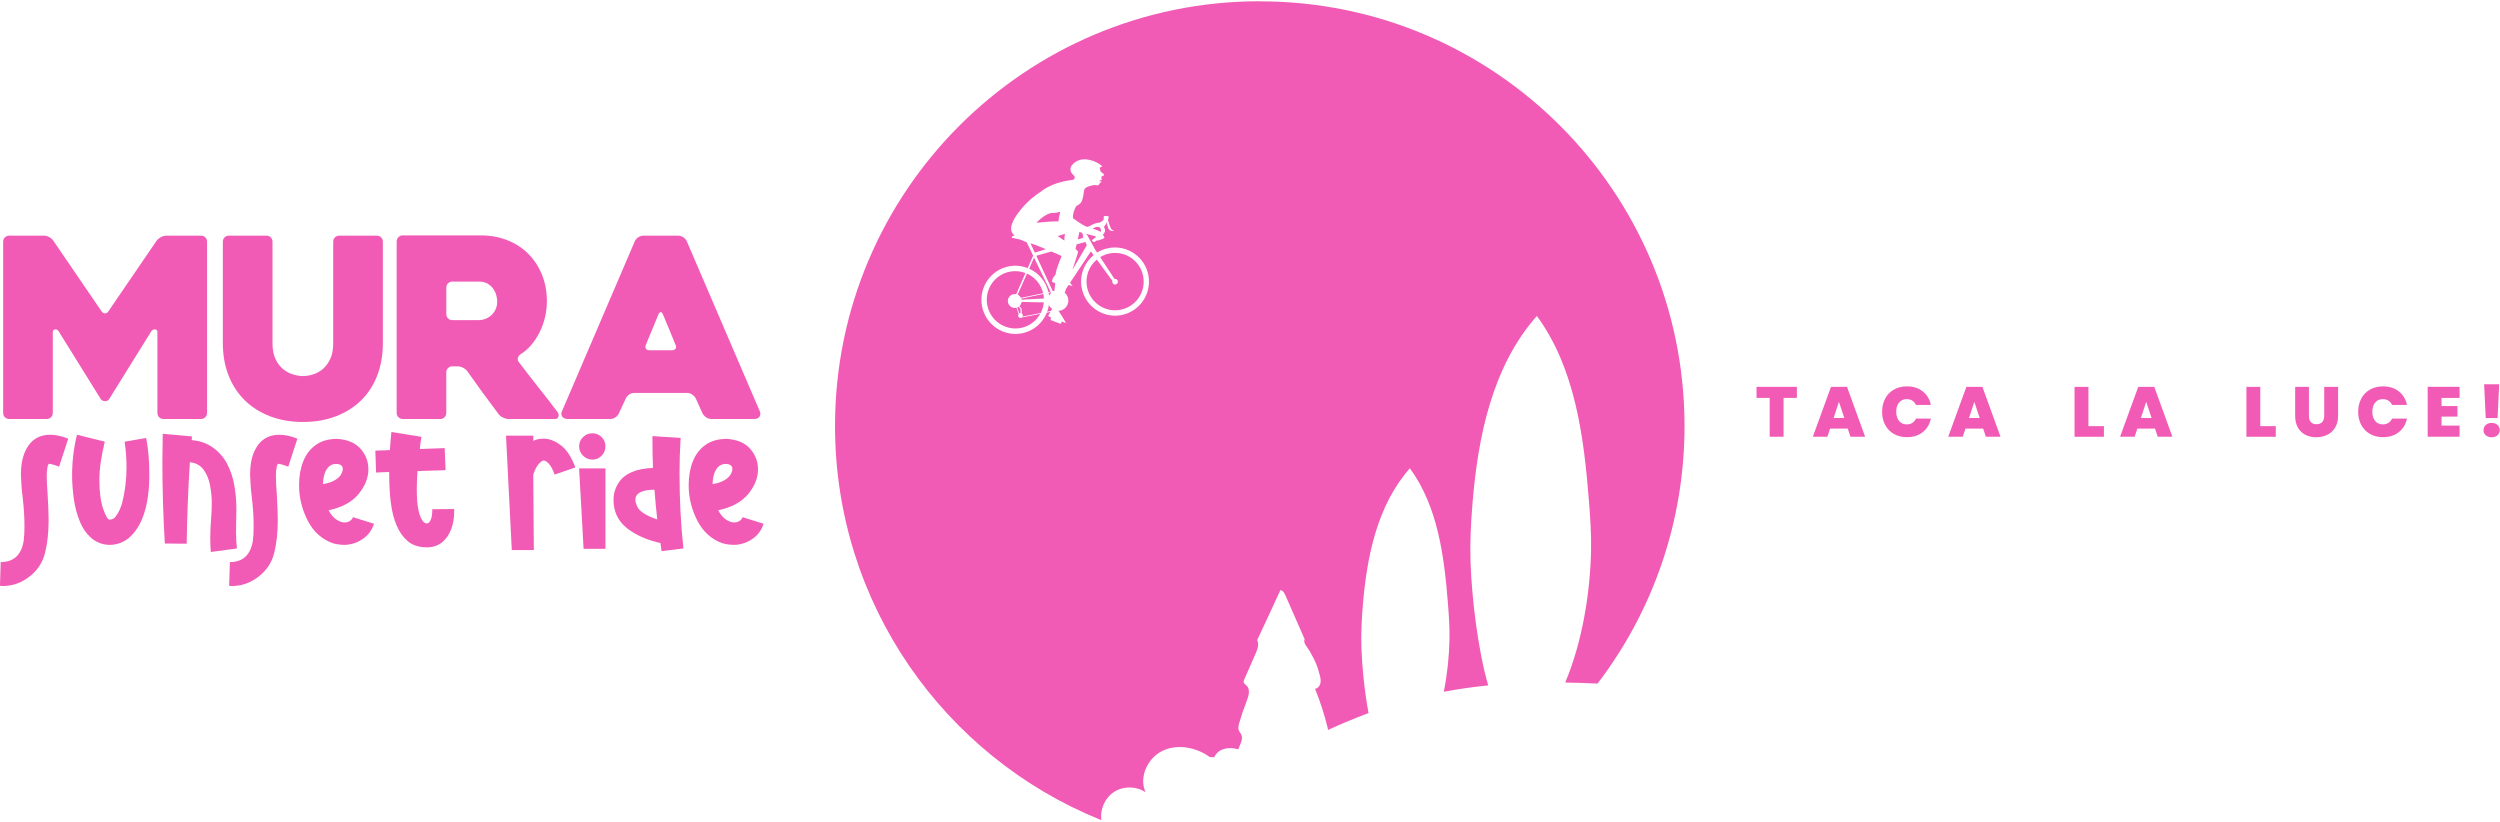 <?xml version="1.0" encoding="UTF-8" standalone="no"?>
<svg
   id="Layer_1"
   viewBox="0 0 800 263">
  <defs
     id="defs134">
    <style
       id="style132">.cls-1{fill:#f39200;}.cls-1,.cls-2{stroke-width:0px;}.cls-2{fill:#fff;}</style>
  </defs>
  <path
     class="cls-1"
     d="m 340.191,75.013 c 0,0 -0.806,0.269 -1.736,0.528 0.251,0.17 0.501,0.331 0.743,0.501 0.018,0.009 0.036,0.027 0.054,0.036 0.465,0.313 0.922,0.618 1.352,0.922 0,-0.913 0.054,-1.71 0.188,-2.193 -0.161,0.063 -0.367,0.134 -0.6,0.206 0,0 0,0 0,0 z"
     id="path136"
     style="fill:#f15bb5;fill-opacity:1" />
  <path
     class="cls-1"
     d="m 336.879,93.166 0.555,-0.116 c 0.089,-0.85 0.179,-1.692 0.233,-2.426 -0.555,-0.206 -1.002,-0.376 -1.011,-0.403 -0.027,-0.072 0.099,-0.806 0.099,-0.806 0,0 0.17,0.045 0.43,0.125 -0.224,-0.09 -0.358,-0.161 -0.385,-0.188 -0.099,-0.143 0.492,-0.913 0.967,-1.495 0.251,-2.157 2.023,-5.827 1.915,-5.943 -0.027,-0.027 -0.519,-0.251 -1.271,-0.582 v 0 c -0.295,-0.134 -0.635,-0.277 -1.002,-0.439 0,0 0,0 -0.009,0 -0.304,-0.134 -0.627,-0.269 -0.958,-0.412 l -4.824,1.361 z"
     id="path138"
     style="fill:#f15bb5;fill-opacity:1" />
  <path
     class="cls-1"
     d="m 335.608,93.98 c 0.036,0.224 0.063,0.439 0.089,0.653 0.179,-0.331 0.403,-0.636 0.68,-0.886 l -0.099,-0.206 -0.734,0.152 c 0.018,0.098 0.045,0.188 0.063,0.286 z"
     id="path140"
     style="fill:#f15bb5;fill-opacity:1" />
  <path
     class="cls-1"
     d="m 326.559,104.963 c 2.784,-0.51 5.039,-2.229 6.328,-4.529 l -5.925,1.173 c -0.081,0.054 -0.17,0.089 -0.269,0.107 -0.081,0.018 -0.17,0 -0.251,0 h -0.036 c 0,0 0,0 0,0 -0.295,-0.063 -0.537,-0.286 -0.591,-0.6 -0.045,-0.233 0.036,-0.448 0.17,-0.609 l -0.716,-2.05 c -0.045,0.009 -0.089,0.036 -0.143,0.045 -1.208,0.224 -2.354,-0.582 -2.578,-1.781 -0.224,-1.208 0.582,-2.354 1.781,-2.578 0.295,-0.054 0.582,-0.045 0.85,0.009 l 2.972,-6.776 c -1.513,-0.582 -3.186,-0.77 -4.887,-0.465 -4.968,0.904 -8.253,5.684 -7.349,10.669 0,0 0,0 0,0 0,0 0,0 0,0 0.913,4.986 5.675,8.288 10.642,7.384 z"
     id="path142"
     style="fill:#f15bb5;fill-opacity:1" />
  <path
     class="cls-1"
     d="m 333.908,94.293 c -0.018,-0.081 -0.036,-0.152 -0.054,-0.233 l -7.044,1.495 c 0.036,0.107 0.072,0.224 0.099,0.34 l 7.134,-0.376 c -0.018,-0.403 -0.054,-0.815 -0.134,-1.217 z"
     id="path144"
     style="fill:#f15bb5;fill-opacity:1" />
  <path
     class="cls-1"
     d="m 325.637,94.293 c 0.456,0.206 0.832,0.573 1.065,1.029 l 7.098,-1.504 c -0.68,-2.864 -2.64,-5.129 -5.165,-6.266 l -2.99,6.74 z"
     id="path146"
     style="fill:#f15bb5;fill-opacity:1" />
  <path
     class="cls-1"
     d="m 333.031,100.165 c 0.537,-1.038 0.877,-2.193 0.985,-3.392 -2.273,-0.054 -5.102,-0.116 -7.098,-0.152 -0.072,0.528 -0.331,1.011 -0.734,1.361 0.286,0.313 0.734,0.797 0.734,0.797 l 0.063,1.584 c 0.161,0.107 0.286,0.277 0.322,0.492 0.027,0.17 0,0.331 -0.081,0.465 z"
     id="path148"
     style="fill:#f15bb5;fill-opacity:1" />
  <path
     class="cls-1"
     d="m 326.425,100.237 c 0.045,0 0.089,0 0.134,0 0,-0.483 0,-1.387 0,-1.387 l -0.6,-0.698 c -0.134,0.09 -0.286,0.161 -0.448,0.224 l 0.68,1.951 c 0.072,-0.045 0.152,-0.081 0.233,-0.099 z"
     id="path150"
     style="fill:#f15bb5;fill-opacity:1" />
  <path
     class="cls-1"
     d="m 344.881,76.616 1.817,-0.555 -0.233,-0.519 0.206,-0.09 -0.456,-0.994 c -0.269,-0.072 -0.546,-0.143 -0.815,-0.215 -0.152,0.743 -0.331,1.548 -0.519,2.372 z"
     id="path152"
     style="fill:#f15bb5;fill-opacity:1" />
  <path
     class="cls-1"
     d="m 358.477,99.136 c 4.968,-0.904 8.262,-5.684 7.349,-10.669 -0.913,-4.986 -5.675,-8.297 -10.642,-7.384 -1.137,0.206 -2.184,0.627 -3.124,1.199 1.468,2.22 3.562,5.388 4.583,6.982 0.009,0 0.018,0 0.027,0 0.492,-0.09 0.958,0.233 1.047,0.725 0.089,0.492 -0.233,0.958 -0.725,1.047 -0.492,0.09 -0.958,-0.233 -1.047,-0.725 -0.027,-0.143 -0.009,-0.286 0.027,-0.412 -1.137,-1.504 -3.374,-4.592 -4.995,-6.838 -2.453,2.05 -3.759,5.326 -3.142,8.7 0.913,4.986 5.675,8.297 10.642,7.384 z"
     id="path154"
     style="fill:#f15bb5;fill-opacity:1" />
  <path
     class="cls-1"
     d="m 335.483,93.461 0.68,-0.143 -5.263,-10.875 -1.566,3.536 c 3.016,1.352 5.353,4.055 6.158,7.492 z"
     id="path156"
     style="fill:#f15bb5;fill-opacity:1" />
  <path
     class="cls-1"
     d="m 336.709,98.858 c -0.448,-0.313 -0.806,-0.743 -1.056,-1.244 -0.116,0.734 -0.304,1.45 -0.555,2.139 l 1.19,-0.233 c 0.233,-0.367 0.421,-0.653 0.421,-0.653 0,0 0,0 0,0 z"
     id="path158"
     style="fill:#f15bb5;fill-opacity:1" />
  <path
     class="cls-1"
     d="m 344.514,78.209 c -0.116,0.501 -0.242,0.985 -0.349,1.432 0.519,0.448 0.815,0.779 0.806,0.94 -0.018,0.322 -0.797,2.757 -1.799,5.782 l 4.601,-7.904 -0.465,-1.038 z"
     id="path160"
     style="fill:#f15bb5;fill-opacity:1" />
  <path
     class="cls-1"
     d="m 403.124,0.4 c -75.061,0 -135.917,60.847 -135.917,135.917 0,56.954 35.042,105.726 84.737,125.937 0.17,0.054 0.34,0.107 0.51,0.17 -0.528,-3.482 1.173,-7.196 4.153,-9.076 2.981,-1.88 7.071,-1.799 9.98,0.179 -2.229,-4.816 0.662,-11 5.46,-13.283 4.798,-2.282 10.732,-1.11 15.055,1.987 l 1.441,0.107 c 1.226,-2.819 4.708,-3.5 7.698,-2.533 0.152,-0.394 0.304,-0.797 0.474,-1.181 0.474,-1.101 1.011,-2.345 0.546,-3.455 -0.215,-0.51 -0.635,-0.922 -0.832,-1.441 -0.304,-0.77 -0.089,-1.629 0.143,-2.426 0.671,-2.336 1.45,-4.645 2.345,-6.901 0.653,-1.656 1.28,-3.786 -0.009,-5.021 -0.34,-0.331 -0.823,-0.591 -0.922,-1.047 -0.072,-0.313 0.063,-0.635 0.197,-0.94 1.217,-2.775 2.435,-5.549 3.643,-8.315 0.591,-1.352 1.173,-2.945 0.465,-4.234 1.155,-2.399 2.273,-4.807 3.383,-7.223 0.197,-0.43 0.394,-0.859 0.591,-1.28 1.155,-2.497 2.309,-5.003 3.464,-7.501 0.832,0.107 1.307,0.976 1.638,1.745 2.041,4.645 4.073,9.291 6.113,13.936 0.027,-0.063 0.054,-0.116 0.081,-0.179 l -0.054,0.251 c 0,0 -0.018,-0.045 -0.027,-0.063 -0.528,1.262 0.886,2.542 1.602,3.795 2.059,3.607 2.444,4.771 3.151,7.375 0.242,0.904 0.492,1.844 0.34,2.766 -0.152,0.922 -0.823,1.826 -1.754,1.942 1.647,4.064 2.998,8.253 4.037,12.513 0.054,0.206 0.099,0.43 0.116,0.653 4.261,-1.951 8.575,-3.759 12.961,-5.397 -1.334,-7.187 -2.077,-15.073 -2.273,-20.739 -0.152,-4.547 0.072,-9.094 0.439,-13.623 1.271,-15.718 4.619,-32.16 15.064,-43.966 8.942,12.236 10.974,28.07 12.173,43.178 0.313,3.947 0.591,7.895 0.492,11.851 -0.116,5.174 -0.689,10.857 -1.808,16.487 4.717,-0.904 9.452,-1.566 14.214,-2.041 -3.428,-11.77 -5.29,-28.562 -5.657,-39.392 -0.206,-6.221 0.099,-12.45 0.609,-18.653 1.736,-21.518 6.319,-44.011 20.614,-60.176 12.236,16.747 15.019,38.417 16.657,59.093 0.43,5.397 0.806,10.813 0.68,16.228 -0.304,13.22 -2.739,28.875 -8.271,41.988 3.446,0.054 6.892,0.17 10.347,0.34 17.463,-22.86 27.837,-51.422 27.837,-82.41 0,-75.061 -60.847,-135.917 -135.917,-135.917 z m -44.333,100.445 c -5.907,1.074 -11.573,-2.855 -12.656,-8.781 -0.743,-4.055 0.859,-7.993 3.831,-10.419 -0.528,-0.743 -0.868,-1.208 -0.868,-1.208 l -6.677,10.043 c 0.456,0.555 0.806,1.002 0.806,1.047 0,0.036 -0.528,-0.116 -1.271,-0.34 l -0.823,1.235 c -0.143,0.43 -0.286,0.85 -0.43,1.262 0.564,0.474 0.976,1.128 1.119,1.907 0.322,1.781 -0.859,3.5 -2.64,3.822 -0.152,0.027 -0.304,0.027 -0.456,0.036 0,0 0,0.018 0,0.018 0,0 2.605,3.938 2.291,3.876 -0.089,-0.018 -0.618,-0.206 -1.298,-0.456 -0.054,0.251 -0.188,0.752 -0.242,0.734 -0.081,-0.018 -3.267,-1.137 -3.285,-1.208 -0.027,-0.072 0.099,-0.806 0.099,-0.806 0,0 0.152,0.045 0.385,0.107 -0.689,-0.277 -1.19,-0.501 -1.226,-0.555 -0.063,-0.107 0.313,-0.77 0.671,-1.352 l -1.119,0.224 c -1.352,3.348 -4.314,5.961 -8.118,6.65 -5.907,1.074 -11.573,-2.855 -12.656,-8.781 -1.083,-5.925 2.828,-11.609 8.736,-12.692 2.059,-0.376 4.082,-0.134 5.899,0.582 l 1.745,-3.974 -2.086,-4.314 c -0.537,-0.188 -1.137,-0.43 -1.736,-0.725 -0.054,-0.009 -0.089,-0.018 -0.099,-0.027 -0.036,-0.018 -0.143,-0.063 -0.269,-0.116 -0.734,-0.116 -2.614,-0.546 -2.614,-0.546 -0.17,-0.465 0.26,-0.618 0.868,-0.68 -0.582,-0.528 -0.994,-1.137 -1.083,-1.808 -0.34,-2.515 2.587,-5.899 2.587,-5.899 0,0 2.381,-3.518 7.017,-6.453 0,0 0,0 0,0 0,0 2.936,-2.712 9.3,-3.58 0,0 0,0 0,0 0.224,-0.036 0.439,-0.072 0.662,-0.107 0.904,-0.116 0.77,-0.877 0.662,-1.235 -0.277,-0.206 -0.483,-0.43 -0.662,-0.653 0,0 0,0 0,0 -0.662,-0.698 -0.985,-2.014 0.045,-3.016 0,0 0,0 0,0 0.698,-0.877 1.924,-1.54 3.276,-1.656 3.025,-0.269 6.095,1.808 6.203,2.211 0.018,0.081 -0.295,0.242 -0.815,0.448 0.072,0.233 0.233,0.743 0.251,0.859 0,0.027 -0.027,0.09 -0.063,0.17 0.295,0.385 1.208,1.011 1.28,1.226 0.081,0.251 -0.698,0.465 -0.815,0.537 -0.197,0.295 0.072,1.011 0.045,1.128 -0.036,0.116 -0.501,-0.09 -0.716,0.304 -0.215,0.394 0.636,0.018 0.653,0.143 0.018,0.125 -0.412,0.519 -0.501,0.546 -0.099,0.027 -0.403,0.77 -0.752,0.734 -0.26,-0.027 -0.788,-0.081 -1.074,-0.098 -0.099,0.027 -0.242,0.054 -0.394,0.063 0,0 0,0 0,0.009 -0.376,0.072 -2.175,0.421 -2.667,1.119 -0.152,0.215 -0.233,0.636 -0.313,1.155 -0.009,0.081 -0.063,0.456 -0.063,0.456 v 0 c -0.152,1.074 -0.349,2.381 -1.092,3.115 -0.26,0.251 -0.698,0.537 -1.253,0.823 -0.582,1.047 -1.164,2.461 -1.038,3.849 0,0 2.667,2.148 4.583,2.828 l 0.967,-0.358 c 0,0 0.054,-0.072 0.089,-0.098 0.099,-0.081 1.88,-1.029 2.811,-0.895 0,0 0,0 0,0 0.483,-0.233 1.181,-0.627 1.307,-0.976 0.197,-0.528 -0.018,-1.056 0.152,-1.137 0.17,-0.081 1.477,-0.027 1.54,0.143 0.063,0.179 -0.26,1.065 -0.26,1.092 0,0.027 0.555,1.898 0.94,2.649 0.385,0.752 1.038,0.743 1.002,0.823 -0.036,0.081 -0.958,0.206 -1.557,-0.403 -0.6,-0.609 -0.689,-2.381 -0.689,-2.381 0,0 -0.591,1.19 -0.985,1.468 0.233,0.439 0.385,0.931 0.358,1.361 -0.018,0.322 -0.295,0.761 -0.68,1.217 0.277,0.412 0.51,0.832 0.483,0.958 -0.063,0.277 -1.969,0.877 -2.256,0.922 -0.045,0 -0.099,-0.036 -0.143,-0.098 -0.376,0.286 -0.68,0.483 -0.797,0.519 -0.448,0.125 -0.859,-0.448 -0.806,-0.591 0.027,-0.063 0.618,-0.421 1.253,-0.922 -0.036,-0.143 -0.072,-0.26 -0.089,-0.286 -0.027,-0.036 -1.369,-0.385 -3.142,-0.85 l 0.116,0.277 0.215,-0.098 2.649,4.878 c 0,0 0.251,0.376 0.653,0.985 1.128,-0.698 2.39,-1.208 3.768,-1.459 5.907,-1.074 11.573,2.855 12.656,8.781 1.083,5.925 -2.828,11.609 -8.736,12.692 z"
     id="path162"
     style="fill:#f15bb5;fill-opacity:1" />
  <path
     class="cls-1"
     d="m 352.113,74.118 c 0,0 0.072,0.054 0.116,0.098 0.081,-0.197 0.116,-0.394 0.089,-0.591 -0.224,-1.361 -1.307,-1.038 -1.835,-0.895 -0.331,0.09 -0.564,0.322 -0.806,0.43 1.262,0.421 2.22,0.832 2.435,0.958 z"
     id="path164"
     style="fill:#f15bb5;fill-opacity:1" />
  <path
     class="cls-1"
     d="m 334.677,79.739 c -0.107,-0.045 -0.224,-0.09 -0.331,-0.143 -0.027,-0.009 -0.045,-0.018 -0.072,-0.027 -0.179,-0.072 -0.367,-0.152 -0.546,-0.224 -0.027,-0.009 -0.045,-0.018 -0.072,-0.027 -0.188,-0.081 -0.376,-0.152 -0.555,-0.224 -0.036,-0.018 -0.072,-0.027 -0.107,-0.045 -0.161,-0.063 -0.322,-0.134 -0.483,-0.197 -0.027,-0.009 -0.045,-0.018 -0.072,-0.027 -0.17,-0.072 -0.331,-0.134 -0.492,-0.197 -0.036,-0.018 -0.072,-0.027 -0.116,-0.045 -0.143,-0.054 -0.277,-0.107 -0.412,-0.161 -0.018,0 -0.036,-0.018 -0.054,-0.018 -0.143,-0.054 -0.277,-0.107 -0.403,-0.152 -0.027,-0.009 -0.063,-0.018 -0.089,-0.036 -0.116,-0.045 -0.233,-0.09 -0.34,-0.116 0,0 0,0 -0.009,0 -0.107,-0.036 -0.197,-0.063 -0.277,-0.09 -0.018,0 -0.045,-0.009 -0.063,-0.018 -0.081,-0.027 -0.152,-0.045 -0.206,-0.054 -0.063,-0.018 -0.134,-0.036 -0.215,-0.054 l 1.369,2.945 3.536,-1.083 z"
     id="path166"
     style="fill:#f15bb5;fill-opacity:1" />
  <path
     class="cls-1"
     d="m 331.706,71.236 c 0,0 0.054,0.036 0.081,0.045 1.405,-0.152 4.69,-0.483 6.919,-0.456 0.072,-0.904 0.304,-1.889 0.304,-1.889 0,0 0.099,-0.456 0.242,-1.137 -0.707,0.17 -1.369,0.286 -1.915,0.331 0,0 0,0 0,0 0.027,0 -0.322,0.098 -0.474,0.018 0,0 0,0 0,0 -0.009,0 -0.027,0 -0.036,0 -2.247,-0.045 -5.111,3.088 -5.111,3.088 z"
     id="path168"
     style="fill:#f15bb5;fill-opacity:1" />
  <g
     id="taca"
     style="fill:#f15bb5;fill-opacity:1"
     transform="matrix(0.895,0,0,0.895,-129.777,-259.924)">
    <path
       class="cls-2"
       d="m 787.46,428.73 v 3.95 h -4.76 v 13.89 h -4.96 v -13.89 h -4.71 v -3.95 z"
       id="path170"
       style="fill:#f15bb5;fill-opacity:1" />
    <path
       class="cls-2"
       d="m 805.66,443.66 h -6.33 l -0.96,2.91 h -5.21 l 6.5,-17.84 h 5.72 l 6.48,17.84 h -5.24 z m -1.24,-3.8 -1.92,-5.77 -1.9,5.77 z"
       id="path172"
       style="fill:#f15bb5;fill-opacity:1" />
    <path
       class="cls-2"
       d="m 819.03,432.92 c 0.73,-1.38 1.78,-2.45 3.13,-3.21 1.35,-0.77 2.9,-1.15 4.66,-1.15 2.23,0 4.1,0.59 5.62,1.78 1.52,1.19 2.5,2.81 2.94,4.85 h -5.34 c -0.32,-0.67 -0.76,-1.19 -1.33,-1.54 -0.57,-0.35 -1.22,-0.53 -1.96,-0.53 -1.15,0 -2.06,0.41 -2.75,1.23 -0.69,0.82 -1.02,1.91 -1.02,3.28 0,1.37 0.34,2.48 1.02,3.3 0.68,0.82 1.6,1.23 2.75,1.23 0.74,0 1.4,-0.18 1.96,-0.53 0.57,-0.35 1.01,-0.87 1.33,-1.54 h 5.34 c -0.44,2.04 -1.42,3.66 -2.94,4.85 -1.52,1.19 -3.39,1.78 -5.62,1.78 -1.76,0 -3.31,-0.38 -4.66,-1.15 -1.35,-0.77 -2.39,-1.84 -3.13,-3.21 -0.73,-1.38 -1.1,-2.95 -1.1,-4.72 0,-1.77 0.37,-3.32 1.1,-4.69 z"
       id="path174"
       style="fill:#f15bb5;fill-opacity:1" />
    <path
       class="cls-2"
       d="m 854.07,443.66 h -6.33 l -0.96,2.91 h -5.21 l 6.5,-17.84 h 5.72 l 6.48,17.84 h -5.24 z m -1.24,-3.8 -1.92,-5.77 -1.9,5.77 z"
       id="path176"
       style="fill:#f15bb5;fill-opacity:1" />
    <path
       class="cls-2"
       d="m 891.7,442.78 h 5.54 v 3.8 h -10.5 v -17.84 h 4.96 v 14.05 z"
       id="path178"
       style="fill:#f15bb5;fill-opacity:1" />
    <path
       class="cls-2"
       d="m 915.52,443.66 h -6.33 l -0.96,2.91 h -5.21 l 6.5,-17.84 h 5.72 l 6.48,17.84 h -5.24 z m -1.24,-3.8 -1.92,-5.77 -1.9,5.77 z"
       id="path180"
       style="fill:#f15bb5;fill-opacity:1" />
    <path
       class="cls-2"
       d="m 953.15,442.78 h 5.54 v 3.8 h -10.5 v -17.84 h 4.96 v 14.05 z"
       id="path182"
       style="fill:#f15bb5;fill-opacity:1" />
    <path
       class="cls-2"
       d="m 970.54,428.73 v 10.35 c 0,0.96 0.22,1.7 0.67,2.23 0.45,0.52 1.13,0.78 2.04,0.78 0.91,0 1.6,-0.27 2.06,-0.8 0.46,-0.53 0.7,-1.27 0.7,-2.21 v -10.35 h 4.96 v 10.35 c 0,1.64 -0.35,3.03 -1.04,4.19 -0.69,1.16 -1.63,2.02 -2.82,2.61 -1.19,0.58 -2.51,0.87 -3.96,0.87 -1.45,0 -2.75,-0.29 -3.88,-0.87 -1.13,-0.58 -2.03,-1.45 -2.68,-2.59 -0.65,-1.15 -0.97,-2.55 -0.97,-4.2 v -10.35 h 4.93 z"
       id="path184"
       style="fill:#f15bb5;fill-opacity:1" />
    <path
       class="cls-2"
       d="m 989.25,432.92 c 0.73,-1.38 1.78,-2.45 3.13,-3.21 1.35,-0.77 2.9,-1.15 4.66,-1.15 2.23,0 4.1,0.59 5.62,1.78 1.52,1.19 2.5,2.81 2.94,4.85 h -5.34 c -0.32,-0.67 -0.76,-1.19 -1.33,-1.54 -0.57,-0.35 -1.22,-0.53 -1.96,-0.53 -1.15,0 -2.06,0.41 -2.75,1.23 -0.68,0.82 -1.02,1.91 -1.02,3.28 0,1.37 0.34,2.48 1.02,3.3 0.68,0.82 1.6,1.23 2.75,1.23 0.74,0 1.4,-0.18 1.96,-0.53 0.57,-0.35 1.01,-0.87 1.33,-1.54 h 5.34 c -0.44,2.04 -1.42,3.66 -2.94,4.85 -1.52,1.19 -3.39,1.78 -5.62,1.78 -1.75,0 -3.31,-0.38 -4.66,-1.15 -1.35,-0.77 -2.39,-1.84 -3.13,-3.21 -0.74,-1.37 -1.1,-2.95 -1.1,-4.72 0,-1.77 0.37,-3.32 1.1,-4.69 z"
       id="path186"
       style="fill:#f15bb5;fill-opacity:1" />
    <path
       class="cls-2"
       d="m 1017.96,432.7 v 2.91 h 5.69 v 3.77 h -5.69 v 3.21 h 6.45 v 3.97 H 1013 v -17.84 h 11.41 v 3.97 h -6.45 z"
       id="path188"
       style="fill:#f15bb5;fill-opacity:1" />
    <path
       class="cls-2"
       d="m 1033.77,446.05 c -0.53,-0.48 -0.8,-1.09 -0.8,-1.84 0,-0.75 0.27,-1.36 0.8,-1.85 0.53,-0.49 1.24,-0.73 2.11,-0.73 0.87,0 1.56,0.25 2.09,0.73 0.53,0.49 0.8,1.11 0.8,1.85 0,0.74 -0.27,1.33 -0.8,1.82 -0.53,0.49 -1.23,0.73 -2.09,0.73 -0.86,0 -1.58,-0.24 -2.11,-0.72 z m 4.8,-18.23 -0.58,12.07 h -4.23 l -0.58,-12.07 z"
       id="path190"
       style="fill:#f15bb5;fill-opacity:1" />
  </g>
  <g
     id="sunset"
     style="fill:#f15bb5;fill-opacity:1"
     transform="matrix(0.895,0,0,0.895,-129.777,-259.924)">
    <path
       class="cls-2"
       d="m 145.99,499.94 -1,-0.07 0.27,-8.49 c 4.68,0 7.42,-2.56 8.22,-7.69 0.18,-1.25 0.27,-3.01 0.27,-5.28 0,-3.16 -0.22,-6.64 -0.67,-10.43 -0.31,-2.27 -0.51,-4.9 -0.6,-7.89 0,-4.37 0.9,-7.83 2.71,-10.39 1.8,-2.56 4.4,-3.84 7.79,-3.84 1.96,0 4.1,0.47 6.42,1.4 l -3.28,10.03 c -1.6,-0.67 -2.79,-1 -3.54,-1 l 0.07,-0.13 c -0.27,0 -0.49,0.43 -0.67,1.3 -0.18,0.87 -0.27,1.9 -0.27,3.11 0,1.65 0.09,3.57 0.27,5.75 0.27,4.23 0.4,7.6 0.4,10.09 0,4.46 -0.43,8.39 -1.3,11.8 -0.87,3.41 -2.74,6.22 -5.61,8.42 -2.87,2.21 -6.03,3.31 -9.46,3.31 z"
       id="path193"
       style="fill:#f15bb5;fill-opacity:1" />
    <path
       class="cls-2"
       d="m 184.15,485.23 c -2.05,0 -4.01,-0.65 -5.88,-1.94 -2.01,-1.56 -3.55,-3.64 -4.65,-6.25 -1.09,-2.61 -1.84,-5.4 -2.24,-8.39 -0.4,-2.98 -0.6,-5.75 -0.6,-8.29 0,-4.9 0.58,-9.74 1.74,-14.5 l 9.96,2.47 c -1.29,5.17 -1.94,9.76 -1.94,13.77 0,4.23 0.44,7.64 1.34,10.23 0.89,2.59 1.67,3.88 2.34,3.88 0.8,0 1.48,-0.33 2.04,-1 0.56,-0.67 1.04,-1.45 1.44,-2.34 0.4,-0.89 0.71,-1.71 0.94,-2.47 1.07,-4.19 1.6,-8.49 1.6,-12.9 0,-2.99 -0.22,-6.04 -0.67,-9.16 l 7.69,-1.34 c 0.76,3.88 1.14,8.22 1.14,13.03 0,11.1 -2.52,18.74 -7.55,22.93 -2.05,1.52 -4.28,2.27 -6.68,2.27 z"
       id="path195"
       style="fill:#f15bb5;fill-opacity:1" />
    <path
       class="cls-2"
       d="m 220.38,487.77 c -0.13,-1.6 -0.2,-3.16 -0.2,-4.68 0,-2.36 0.09,-4.61 0.27,-6.75 0.18,-2.14 0.27,-4.14 0.27,-6.02 0,-2.14 -0.21,-4.3 -0.64,-6.48 -0.42,-2.18 -1.2,-4.03 -2.34,-5.55 -1.14,-1.51 -2.75,-2.38 -4.85,-2.61 -0.62,9.72 -1,19.43 -1.14,29.14 l -7.82,-0.07 c -0.58,-9.76 -0.87,-19.54 -0.87,-29.34 l 0.13,-9.89 10.43,0.94 -0.07,1.34 c 2.9,0.18 5.5,1.11 7.82,2.81 2.14,1.6 3.8,3.58 4.98,5.92 1.18,2.34 2.01,4.88 2.47,7.62 0.46,2.74 0.7,5.45 0.7,8.12 l -0.13,8.29 c 0,2.05 0.11,4.03 0.33,5.95 l -9.36,1.27 z"
       id="path197"
       style="fill:#f15bb5;fill-opacity:1" />
    <path
       class="cls-2"
       d="m 227.93,499.94 -1,-0.07 0.27,-8.49 c 4.68,0 7.42,-2.56 8.22,-7.69 0.18,-1.25 0.27,-3.01 0.27,-5.28 0,-3.16 -0.22,-6.64 -0.67,-10.43 -0.31,-2.27 -0.51,-4.9 -0.6,-7.89 0,-4.37 0.9,-7.83 2.71,-10.39 1.8,-2.56 4.4,-3.84 7.79,-3.84 1.96,0 4.1,0.47 6.42,1.4 l -3.28,10.03 c -1.6,-0.67 -2.79,-1 -3.54,-1 l 0.07,-0.13 c -0.27,0 -0.49,0.43 -0.67,1.3 -0.18,0.87 -0.27,1.9 -0.27,3.11 0,1.65 0.09,3.57 0.27,5.75 0.27,4.23 0.4,7.6 0.4,10.09 0,4.46 -0.43,8.39 -1.3,11.8 -0.87,3.41 -2.74,6.22 -5.62,8.42 -2.87,2.21 -6.03,3.31 -9.46,3.31 z"
       id="path199"
       style="fill:#f15bb5;fill-opacity:1" />
    <path
       class="cls-2"
       d="m 268.37,485.23 c -1.47,0 -2.87,-0.18 -4.21,-0.53 -4.01,-1.38 -7.05,-4.09 -9.12,-8.12 -2.07,-4.03 -3.11,-8.26 -3.11,-12.67 0,-3.16 0.49,-5.99 1.47,-8.49 0.98,-2.49 2.48,-4.47 4.51,-5.92 2.03,-1.45 4.6,-2.17 7.72,-2.17 3.7,0.27 6.47,1.46 8.32,3.58 1.85,2.12 2.77,4.56 2.77,7.32 0,3.03 -1.17,5.97 -3.51,8.82 -2.34,2.85 -5.92,4.79 -10.73,5.82 0.85,1.56 1.79,2.67 2.84,3.34 1.05,0.67 1.99,1 2.84,1 1.47,0 2.49,-0.62 3.07,-1.87 l 7.49,2.34 c -0.71,2.27 -2.04,4.08 -3.98,5.41 -1.94,1.34 -4.07,2.05 -6.38,2.14 z m -7.89,-21.72 c 1.83,-0.31 3.26,-0.79 4.31,-1.44 1.05,-0.65 1.77,-1.34 2.17,-2.07 0.4,-0.73 0.6,-1.37 0.6,-1.91 0,-1.2 -0.85,-1.8 -2.54,-1.8 -0.62,0 -1.27,0.2 -1.94,0.6 -0.67,0.4 -1.25,1.13 -1.74,2.17 -0.49,1.05 -0.78,2.53 -0.87,4.44 z"
       id="path201"
       style="fill:#f15bb5;fill-opacity:1" />
    <path
       class="cls-2"
       d="m 297.52,486.1 c -2.81,0 -5.08,-0.76 -6.82,-2.27 -3.21,-2.76 -5.21,-7.46 -6.02,-14.1 -0.36,-2.99 -0.53,-6.51 -0.53,-10.56 l -4.68,0.2 -0.27,-7.82 5.21,-0.2 c 0.13,-2.14 0.31,-4.3 0.53,-6.48 l 10.76,1.74 c -0.27,1.43 -0.47,2.87 -0.6,4.35 l 8.89,-0.33 0.33,7.89 -10.03,0.33 c -0.18,1.87 -0.27,4.14 -0.27,6.82 0,5.93 0.85,9.76 2.54,11.5 0.36,0.27 0.74,0.4 1.14,0.4 0.49,-0.04 0.92,-0.48 1.3,-1.3 0.38,-0.82 0.57,-2.08 0.57,-3.78 l 7.82,-0.07 v 1.14 c 0,2.18 -0.37,4.23 -1.1,6.15 -0.74,1.92 -1.83,3.47 -3.28,4.65 -1.45,1.18 -3.29,1.77 -5.51,1.77 z"
       id="path203"
       style="fill:#f15bb5;fill-opacity:1" />
    <path
       class="cls-2"
       d="m 335.88,487.1 h -7.89 l -2.07,-40.91 h 9.76 v 1.87 c 0.94,-0.53 2.18,-0.8 3.74,-0.8 1.96,0 3.99,0.78 6.08,2.34 2.09,1.56 3.83,4.21 5.21,7.95 l -7.42,2.54 c -0.58,-1.69 -1.24,-2.95 -1.97,-3.78 -0.74,-0.82 -1.37,-1.24 -1.91,-1.24 -0.45,0 -1.04,0.4 -1.77,1.2 -0.73,0.8 -1.39,2.09 -1.97,3.88 l 0.2,26.94 z"
       id="path205"
       style="fill:#f15bb5;fill-opacity:1" />
    <path
       class="cls-2"
       d="m 356.8,454.75 c -1.29,0 -2.41,-0.47 -3.34,-1.4 -0.94,-0.94 -1.4,-2.05 -1.4,-3.34 0,-1.29 0.47,-2.39 1.4,-3.31 0.94,-0.91 2.05,-1.37 3.34,-1.37 1.29,0 2.39,0.46 3.31,1.37 0.91,0.91 1.37,2.02 1.37,3.31 0,1.29 -0.46,2.41 -1.37,3.34 -0.91,0.94 -2.02,1.4 -3.31,1.4 z m 4.68,31.88 h -7.82 l -1.6,-28.74 h 9.42 z"
       id="path207"
       style="fill:#f15bb5;fill-opacity:1" />
    <path
       class="cls-2"
       d="m 381.54,487.44 -0.4,-2.87 c -3.92,-0.85 -7.38,-2.23 -10.36,-4.14 -4.28,-2.72 -6.42,-6.48 -6.42,-11.3 0,-2.27 0.65,-4.37 1.94,-6.28 2.14,-3.16 6.19,-4.88 12.17,-5.15 -0.13,-3.07 -0.2,-6.86 -0.2,-11.36 l 10.09,0.67 c -0.27,4.14 -0.4,8.33 -0.4,12.57 0,9.54 0.47,18.52 1.4,26.94 l -7.82,0.94 z M 380,476.14 c -0.4,-3.56 -0.74,-7.11 -1,-10.63 -2.18,0.04 -3.74,0.29 -4.68,0.74 -1.43,0.62 -2.14,1.54 -2.14,2.74 0,0.62 0.16,1.34 0.47,2.14 0.71,1.96 3.16,3.63 7.35,5.01 z"
       id="path209"
       style="fill:#f15bb5;fill-opacity:1" />
    <path
       class="cls-2"
       d="m 407.67,485.23 c -1.47,0 -2.87,-0.18 -4.21,-0.53 -4.01,-1.38 -7.05,-4.09 -9.12,-8.12 -2.07,-4.03 -3.11,-8.26 -3.11,-12.67 0,-3.16 0.49,-5.99 1.47,-8.49 0.98,-2.49 2.48,-4.47 4.51,-5.92 2.03,-1.45 4.6,-2.17 7.72,-2.17 3.7,0.27 6.47,1.46 8.32,3.58 1.85,2.12 2.77,4.56 2.77,7.32 0,3.03 -1.17,5.97 -3.51,8.82 -2.34,2.85 -5.92,4.79 -10.73,5.82 0.85,1.56 1.79,2.67 2.84,3.34 1.05,0.67 1.99,1 2.84,1 1.47,0 2.49,-0.62 3.07,-1.87 l 7.49,2.34 c -0.71,2.27 -2.04,4.08 -3.98,5.41 -1.94,1.34 -4.07,2.05 -6.38,2.14 z m -7.89,-21.72 c 1.83,-0.31 3.26,-0.79 4.31,-1.44 1.05,-0.65 1.77,-1.34 2.17,-2.07 0.4,-0.73 0.6,-1.37 0.6,-1.91 0,-1.2 -0.85,-1.8 -2.54,-1.8 -0.62,0 -1.27,0.2 -1.94,0.6 -0.67,0.4 -1.25,1.13 -1.74,2.17 -0.49,1.05 -0.78,2.53 -0.87,4.44 z"
       id="path211"
       style="fill:#f15bb5;fill-opacity:1" />
  </g>
  <g
     id="MURA"
     style="fill:#f15bb5;fill-opacity:1"
     transform="matrix(0.895,0,0,0.895,-129.777,-259.924)">
    <path
       class="cls-2"
       d="m 219.03,376.82 v 61.24 c 0,0.6 -0.21,1.11 -0.62,1.53 -0.42,0.42 -0.92,0.63 -1.52,0.63 h -13.47 c -0.59,0 -1.1,-0.21 -1.52,-0.63 -0.42,-0.42 -0.62,-0.93 -0.62,-1.53 v -28.87 c 0,-0.6 -0.27,-0.92 -0.81,-0.99 -0.54,-0.06 -0.99,0.15 -1.35,0.63 l -15.1,24.3 c -0.3,0.48 -0.78,0.72 -1.44,0.72 -0.66,0 -1.17,-0.24 -1.53,-0.72 l -15.1,-24.3 c -0.3,-0.48 -0.72,-0.69 -1.26,-0.63 -0.54,0.06 -0.81,0.39 -0.81,0.99 v 28.87 c 0,0.6 -0.21,1.11 -0.62,1.53 -0.42,0.42 -0.92,0.63 -1.52,0.63 h -13.47 c -0.59,0 -1.1,-0.21 -1.52,-0.63 -0.42,-0.42 -0.62,-0.93 -0.62,-1.53 v -61.24 c 0,-0.6 0.21,-1.11 0.62,-1.52 0.42,-0.42 0.92,-0.63 1.52,-0.63 h 12.49 c 0.59,0 1.22,0.18 1.87,0.54 0.66,0.36 1.13,0.78 1.43,1.25 l 17.26,25.28 c 0.36,0.48 0.78,0.72 1.26,0.72 0.48,0 0.87,-0.24 1.17,-0.72 l 17.26,-25.28 c 0.36,-0.48 0.86,-0.9 1.52,-1.25 0.66,-0.36 1.28,-0.54 1.88,-0.54 h 12.49 c 0.59,0 1.1,0.21 1.52,0.63 0.42,0.42 0.62,0.93 0.62,1.52"
       id="path214"
       style="fill:#f15bb5;fill-opacity:1" />
    <path
       class="cls-2"
       d="m 224.68,376.82 c 0,-0.6 0.21,-1.11 0.62,-1.52 0.41,-0.42 0.92,-0.63 1.52,-0.63 h 13.47 c 0.59,0 1.1,0.21 1.52,0.63 0.42,0.42 0.62,0.93 0.62,1.52 v 36.31 c 0,2.33 0.37,4.26 1.13,5.78 0.75,1.52 1.68,2.72 2.79,3.59 1.11,0.87 2.3,1.48 3.56,1.84 1.26,0.36 2.4,0.54 3.42,0.54 1.02,0 2.16,-0.18 3.42,-0.54 1.26,-0.36 2.43,-0.97 3.51,-1.84 1.08,-0.87 1.99,-2.06 2.75,-3.59 0.75,-1.53 1.13,-3.45 1.13,-5.78 v -36.31 c 0,-0.6 0.21,-1.11 0.62,-1.52 0.42,-0.42 0.92,-0.63 1.52,-0.63 h 13.47 c 0.59,0 1.1,0.21 1.52,0.63 0.41,0.42 0.62,0.93 0.62,1.52 v 36.31 c 0,4.25 -0.67,8.1 -2.02,11.57 -1.34,3.47 -3.27,6.43 -5.77,8.88 -2.51,2.45 -5.52,4.35 -9.04,5.69 -3.52,1.35 -7.43,2.02 -11.73,2.02 -4.3,0 -8.21,-0.67 -11.73,-2.02 -3.52,-1.34 -6.54,-3.24 -9.04,-5.69 -2.51,-2.45 -4.45,-5.41 -5.82,-8.88 -1.37,-3.46 -2.06,-7.32 -2.06,-11.57 z"
       id="path216"
       style="fill:#f15bb5;fill-opacity:1" />
    <path
       class="cls-2"
       d="m 306.71,404.89 h 9.46 c 0.71,0 1.46,-0.13 2.23,-0.4 0.77,-0.27 1.49,-0.69 2.14,-1.25 0.65,-0.57 1.19,-1.27 1.61,-2.11 0.42,-0.84 0.63,-1.82 0.63,-2.96 0,-0.6 -0.1,-1.3 -0.31,-2.11 -0.21,-0.81 -0.57,-1.58 -1.07,-2.33 -0.51,-0.75 -1.19,-1.37 -2.05,-1.88 -0.86,-0.51 -1.92,-0.76 -3.17,-0.76 h -9.46 c -0.59,0 -1.1,0.21 -1.52,0.63 -0.42,0.42 -0.62,0.93 -0.62,1.52 v 9.5 c 0,0.6 0.21,1.11 0.62,1.52 0.42,0.42 0.92,0.63 1.52,0.63 m -4.3,35.33 h -13.43 c -0.6,0 -1.11,-0.21 -1.53,-0.63 -0.42,-0.42 -0.63,-0.93 -0.63,-1.52 v -61.33 c 0,-0.6 0.21,-1.11 0.63,-1.53 0.42,-0.42 0.92,-0.63 1.53,-0.63 h 27.88 c 3.47,0 6.66,0.58 9.59,1.75 2.93,1.16 5.42,2.79 7.49,4.89 2.06,2.09 3.68,4.57 4.84,7.44 1.17,2.87 1.75,6.04 1.75,9.5 0,1.91 -0.22,3.81 -0.67,5.69 -0.45,1.88 -1.09,3.66 -1.93,5.34 -0.84,1.67 -1.82,3.18 -2.96,4.53 -1.14,1.34 -2.42,2.47 -3.86,3.36 -0.48,0.36 -0.79,0.79 -0.94,1.3 -0.15,0.51 -0.04,1 0.31,1.48 2.27,2.99 4.66,6.07 7.17,9.24 2.51,3.17 4.75,6.07 6.73,8.7 0.36,0.48 0.45,1 0.27,1.57 -0.18,0.57 -0.57,0.85 -1.17,0.85 h -16.68 c -0.6,0 -1.24,-0.16 -1.93,-0.49 -0.69,-0.33 -1.21,-0.73 -1.57,-1.21 -1.9,-2.51 -3.79,-5.05 -5.67,-7.62 -1.88,-2.57 -3.73,-5.17 -5.58,-7.8 -0.36,-0.48 -0.86,-0.88 -1.52,-1.21 -0.65,-0.33 -1.28,-0.49 -1.87,-0.49 h -1.96 c -0.59,0 -1.1,0.21 -1.52,0.63 -0.42,0.42 -0.62,0.93 -0.62,1.52 v 14.53 c 0,0.6 -0.21,1.11 -0.63,1.52 -0.42,0.42 -0.93,0.63 -1.53,0.63"
       id="path218"
       style="fill:#f15bb5;fill-opacity:1" />
    <path
       class="cls-2"
       d="m 377.28,415.65 h 7.98 c 0.6,0 1.03,-0.19 1.3,-0.58 0.27,-0.39 0.25,-0.85 -0.04,-1.39 -0.6,-1.49 -1.32,-3.24 -2.15,-5.25 -0.84,-2 -1.61,-3.87 -2.33,-5.6 -0.24,-0.54 -0.51,-0.81 -0.81,-0.81 -0.3,0 -0.57,0.27 -0.81,0.81 l -4.48,10.85 c -0.24,0.54 -0.24,1 0,1.39 0.24,0.39 0.69,0.58 1.34,0.58 m -5.29,-39 c 0.24,-0.54 0.64,-1 1.21,-1.39 0.57,-0.39 1.18,-0.58 1.84,-0.58 h 12.55 c 0.6,0 1.18,0.2 1.75,0.58 0.57,0.39 0.97,0.85 1.21,1.39 l 26.18,60.97 c 0.24,0.54 0.19,1.11 -0.13,1.7 -0.33,0.6 -0.97,0.9 -1.93,0.9 h -15.33 c -0.66,0 -1.27,-0.19 -1.84,-0.58 -0.57,-0.39 -1,-0.85 -1.3,-1.39 l -2.42,-5.38 c -0.3,-0.54 -0.73,-1 -1.3,-1.39 -0.57,-0.39 -1.15,-0.58 -1.75,-0.58 h -18.92 c -0.66,0 -1.27,0.19 -1.84,0.58 -0.57,0.39 -0.97,0.85 -1.21,1.39 l -2.51,5.38 c -0.24,0.54 -0.64,1 -1.21,1.39 -0.57,0.39 -1.15,0.58 -1.75,0.58 h -15.42 c -0.3,0 -0.61,-0.06 -0.94,-0.18 -0.33,-0.12 -0.6,-0.3 -0.81,-0.54 -0.21,-0.24 -0.34,-0.54 -0.4,-0.9 -0.06,-0.36 0.03,-0.78 0.27,-1.26 l 26,-60.7 z"
       id="path220"
       style="fill:#f15bb5;fill-opacity:1" />
  </g>
</svg>